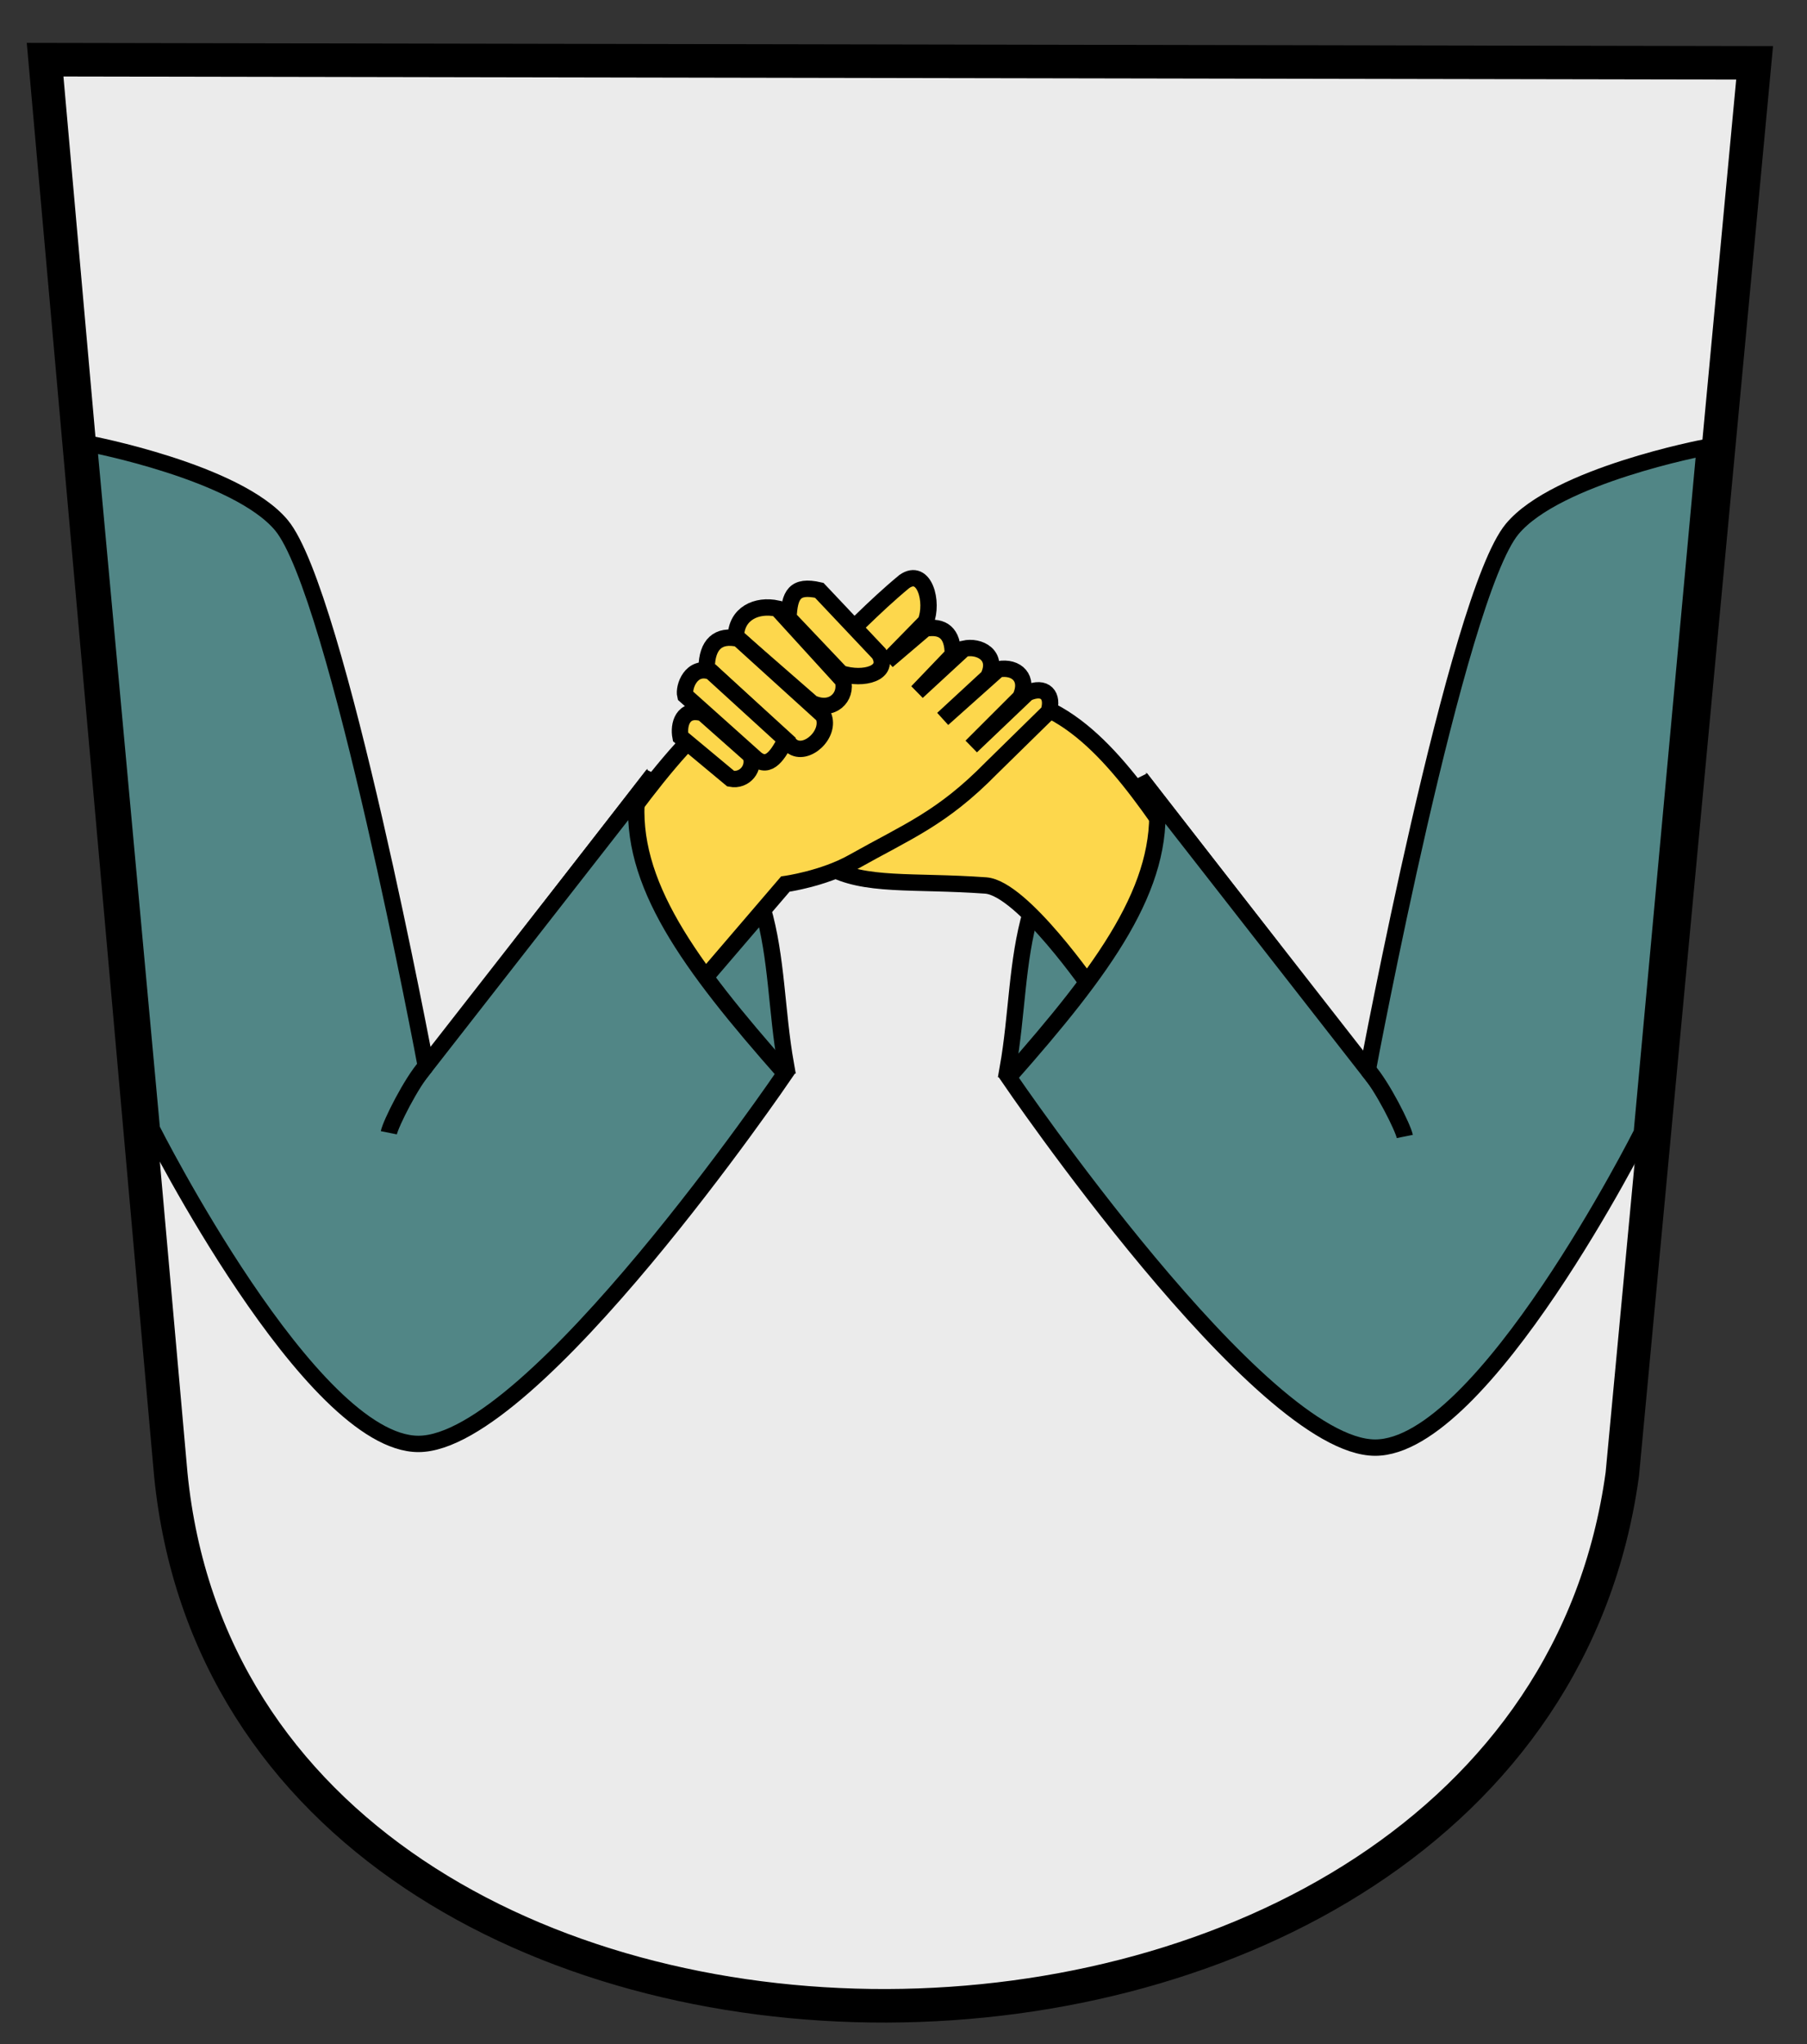 <?xml version="1.0" encoding="UTF-8" standalone="no"?>
<!-- Created with Inkscape (http://www.inkscape.org/) -->
<svg
   xmlns:dc="http://purl.org/dc/elements/1.1/"
   xmlns:cc="http://web.resource.org/cc/"
   xmlns:rdf="http://www.w3.org/1999/02/22-rdf-syntax-ns#"
   xmlns:svg="http://www.w3.org/2000/svg"
   xmlns="http://www.w3.org/2000/svg"
   xmlns:sodipodi="http://inkscape.sourceforge.net/DTD/sodipodi-0.dtd"
   xmlns:inkscape="http://www.inkscape.org/namespaces/inkscape"
   width="690.09"
   height="780.36"
   id="svg1332"
   sodipodi:version="0.32"
   inkscape:version="0.43"
   sodipodi:docname="wappen_rennweg.svg"
   version="1.0"
   sodipodi:docbase="D:\grafik\wappen">
  <rect width="100%" height="100%" fill="#333333" stroke="none"/>
  <defs
     id="defs3" />
  <sodipodi:namedview
     inkscape:document-units="mm"
     id="base"
     pagecolor="#ffffff"
     bordercolor="#666666"
     borderopacity="1.0"
     inkscape:pageopacity="0.0"
     inkscape:pageshadow="2"
     inkscape:zoom="0.35355339"
     inkscape:cx="327.96919"
     inkscape:cy="422.90048"
     inkscape:current-layer="layer1"
     inkscape:window-width="1280"
     inkscape:window-height="785"
     inkscape:window-x="-4"
     inkscape:window-y="-4"
     showgrid="false"
     showguides="true"
     inkscape:guide-bbox="true" />
  <g
     inkscape:label="Layer 1"
     inkscape:groupmode="layer"
     id="layer1">
    <a
       id="a3977" />
    <g
       id="g5875">
      <path
         sodipodi:nodetypes="ccccc"
         id="path1350"
         d="M 17.225,22.785 L 670.082,23.995 L 619.557,562.813 C 582.776,831.849 92.18,834.983 65.219,562.868 L 17.225,22.785 z "
         style="fill:#ebebeb;fill-opacity:1;fill-rule:evenodd;stroke:#000000;stroke-width:12.813;stroke-linecap:butt;stroke-linejoin:miter;stroke-miterlimit:4;stroke-dasharray:none;stroke-opacity:1" />
      <path
         sodipodi:nodetypes="cccc"
         id="path2228"
         d="M 300.106,406.386 C 292.911,365.847 301.094,324.108 247.78,297.76 L 199.758,359.631 C 219.272,406.21 261.687,403.018 300.106,406.386 z "
         style="fill:#518686;fill-opacity:1;fill-rule:evenodd;stroke:#000000;stroke-width:6.25;stroke-linecap:butt;stroke-linejoin:miter;stroke-miterlimit:4;stroke-dasharray:none;stroke-opacity:1" />
      <path
         sodipodi:nodetypes="cccc"
         id="path3987"
         d="M 384.88,407.8 C 392.075,367.262 383.892,325.522 437.206,299.174 L 485.229,361.046 C 465.714,407.624 423.299,404.432 384.88,407.8 z "
         style="fill:#518686;fill-opacity:1;fill-rule:evenodd;stroke:#000000;stroke-width:6.25;stroke-linecap:butt;stroke-linejoin:miter;stroke-miterlimit:4;stroke-dasharray:none;stroke-opacity:1" />
      <path
         sodipodi:nodetypes="cccsccc"
         id="path4882"
         d="M 449.145,322.714 C 430.866,295.977 410.597,266.961 380.939,265.902 C 352.939,264.902 315.733,273.089 315.733,273.089 C 315.733,273.089 295.28,319.029 316.292,330.865 C 330.129,338.659 348.456,336.059 376.434,338.057 C 390.434,339.057 417.275,378.09 417.275,378.09 L 449.145,322.714 z "
         style="fill:#fdd74c;fill-opacity:1;fill-rule:evenodd;stroke:#000000;stroke-width:6.25;stroke-linecap:butt;stroke-linejoin:miter;stroke-miterlimit:4;stroke-dasharray:none;stroke-opacity:1" />
      <path
         sodipodi:nodetypes="ccccccccccccccccccccc"
         id="path4007"
         d="M 223.446,334.883 C 223.446,334.883 264.857,271.258 280.857,270.258 C 308.851,262.26 320.988,242.172 345.354,222.013 C 353.056,216.609 356.579,229.932 353.503,237.376 L 338.89,252.302 L 353.347,239.987 C 359.99,238.772 363.973,241.674 363.868,249.958 L 350.275,264.151 L 368.152,247.665 C 373.943,246.312 381.541,250.155 377.345,258.464 L 360.039,274.45 L 381.25,255.514 C 388.367,254.252 393.092,259.078 389.665,266.263 L 370.938,284.971 L 392.336,264.583 C 399.168,261.521 402.495,265.573 400.457,271.796 L 378.595,293.235 C 359.673,312.495 346.831,317.276 325.713,329.155 C 314.399,335.519 299.914,337.519 299.914,337.519 L 253.245,391.966 L 223.446,334.883 z "
         style="fill:#fdd74c;fill-opacity:1;fill-rule:evenodd;stroke:#000000;stroke-width:6.25;stroke-linecap:butt;stroke-linejoin:miter;stroke-opacity:1;stroke-miterlimit:4;stroke-dasharray:none" />
      <g
         id="g3996">
        <path
           style="fill:#518686;fill-opacity:1;fill-rule:evenodd;stroke:#000000;stroke-width:6.25;stroke-linecap:butt;stroke-linejoin:miter;stroke-miterlimit:4;stroke-dasharray:none;stroke-opacity:1"
           d="M 33.941,169.42 C 33.941,169.42 90.47,180.12 107.48,200.532 C 128.693,225.988 162.635,407.008 162.635,407.008 L 243.245,303.77 C 240.212,336.944 262.898,368.086 299.813,409.836 C 299.813,409.836 203.647,551.257 159.806,551.257 C 118.575,551.257 57.983,431.049 57.983,431.049 L 33.941,169.42 z "
           id="path1342"
           sodipodi:nodetypes="cccccccc" />
        <path
           style="fill:none;fill-opacity:0.75;fill-rule:evenodd;stroke:#000000;stroke-width:6.25;stroke-linecap:butt;stroke-linejoin:miter;stroke-miterlimit:4;stroke-dasharray:none;stroke-opacity:1"
           d="M 162.635,407.008 C 157.118,413.147 149.181,429.036 148.492,432.463"
           id="path3103"
           sodipodi:nodetypes="cc" />
      </g>
      <g
         id="g4003">
        <path
           style="fill:#518686;fill-opacity:1;fill-rule:evenodd;stroke:#000000;stroke-width:6.25;stroke-linecap:butt;stroke-linejoin:miter;stroke-miterlimit:4;stroke-dasharray:none;stroke-opacity:1"
           d="M 651.045,170.834 C 651.045,170.834 594.516,181.534 577.506,201.947 C 556.293,227.402 522.352,408.422 522.352,408.422 L 441.741,305.184 C 444.774,338.359 422.088,369.5 385.173,411.25 C 385.173,411.25 481.339,552.672 525.18,552.672 C 566.411,552.672 627.003,432.463 627.003,432.463 L 651.045,170.834 z "
           id="path3989"
           sodipodi:nodetypes="cccccccc" />
        <path
           style="fill:none;fill-opacity:0.75;fill-rule:evenodd;stroke:#000000;stroke-width:6.25;stroke-linecap:butt;stroke-linejoin:miter;stroke-miterlimit:4;stroke-dasharray:none;stroke-opacity:1"
           d="M 522.352,408.422 C 527.868,414.561 535.806,430.45 536.494,433.878"
           id="path3991"
           sodipodi:nodetypes="cc" />
      </g>
      <g
         transform="matrix(0.999,4.872752e-2,-4.872752e-2,0.999,15.048,-14.164)"
         id="g5770">
        <path
           style="fill:#fdd74c;fill-opacity:1;stroke:#000000;stroke-width:6.25;stroke-miterlimit:4;stroke-opacity:1"
           d="M 297.852,235.762 C 297.845,227.015 299.492,222.987 309.081,224.697 L 333.073,247.738 C 337.802,255.053 327.566,258.262 318.972,255.957 L 297.852,235.762 z "
           id="rect4886"
           sodipodi:nodetypes="ccccc" />
        <path
           style="fill:#fdd74c;fill-opacity:1;stroke:#000000;stroke-width:6.25;stroke-miterlimit:4;stroke-opacity:1"
           d="M 278.165,243.924 C 277.816,235.184 285.399,231.081 293.435,232.433 L 319.767,258.63 C 321.807,264.868 316.284,271.032 308.442,267.833 L 278.165,243.924 z "
           id="path5762"
           sodipodi:nodetypes="ccccc" />
        <path
           style="fill:#fdd74c;fill-opacity:1;stroke:#000000;stroke-width:6.25;stroke-miterlimit:4;stroke-opacity:1"
           d="M 267.572,256.237 C 267.311,247.494 271.227,243.245 279.249,244.677 L 312.96,272.386 C 316.338,279.309 307.124,288.517 301.442,284.555 L 267.572,256.237 z "
           id="path5764"
           sodipodi:nodetypes="ccccc" />
        <path
           style="fill:#fdd74c;fill-opacity:1;stroke:#000000;stroke-width:6.25;stroke-miterlimit:4;stroke-opacity:1"
           d="M 259.955,267.303 C 259.027,264.167 261.562,255.359 269.356,257.735 L 299.044,282.286 C 295.874,289.592 292.419,294.038 287.249,289.428 L 259.955,267.303 z "
           id="path5766"
           sodipodi:nodetypes="ccccc" />
        <path
           style="fill:#fdd74c;fill-opacity:1;stroke:#000000;stroke-width:6.25;stroke-miterlimit:4;stroke-opacity:1"
           d="M 258.896,283.16 C 257.805,278.662 259.096,271.754 267.005,273.718 L 285.917,288.901 C 288.084,293.534 284.231,298.965 278.827,298.167 L 258.896,283.16 z "
           id="path5768"
           sodipodi:nodetypes="ccccc" />
      </g>
    </g>
  </g>
</svg>
